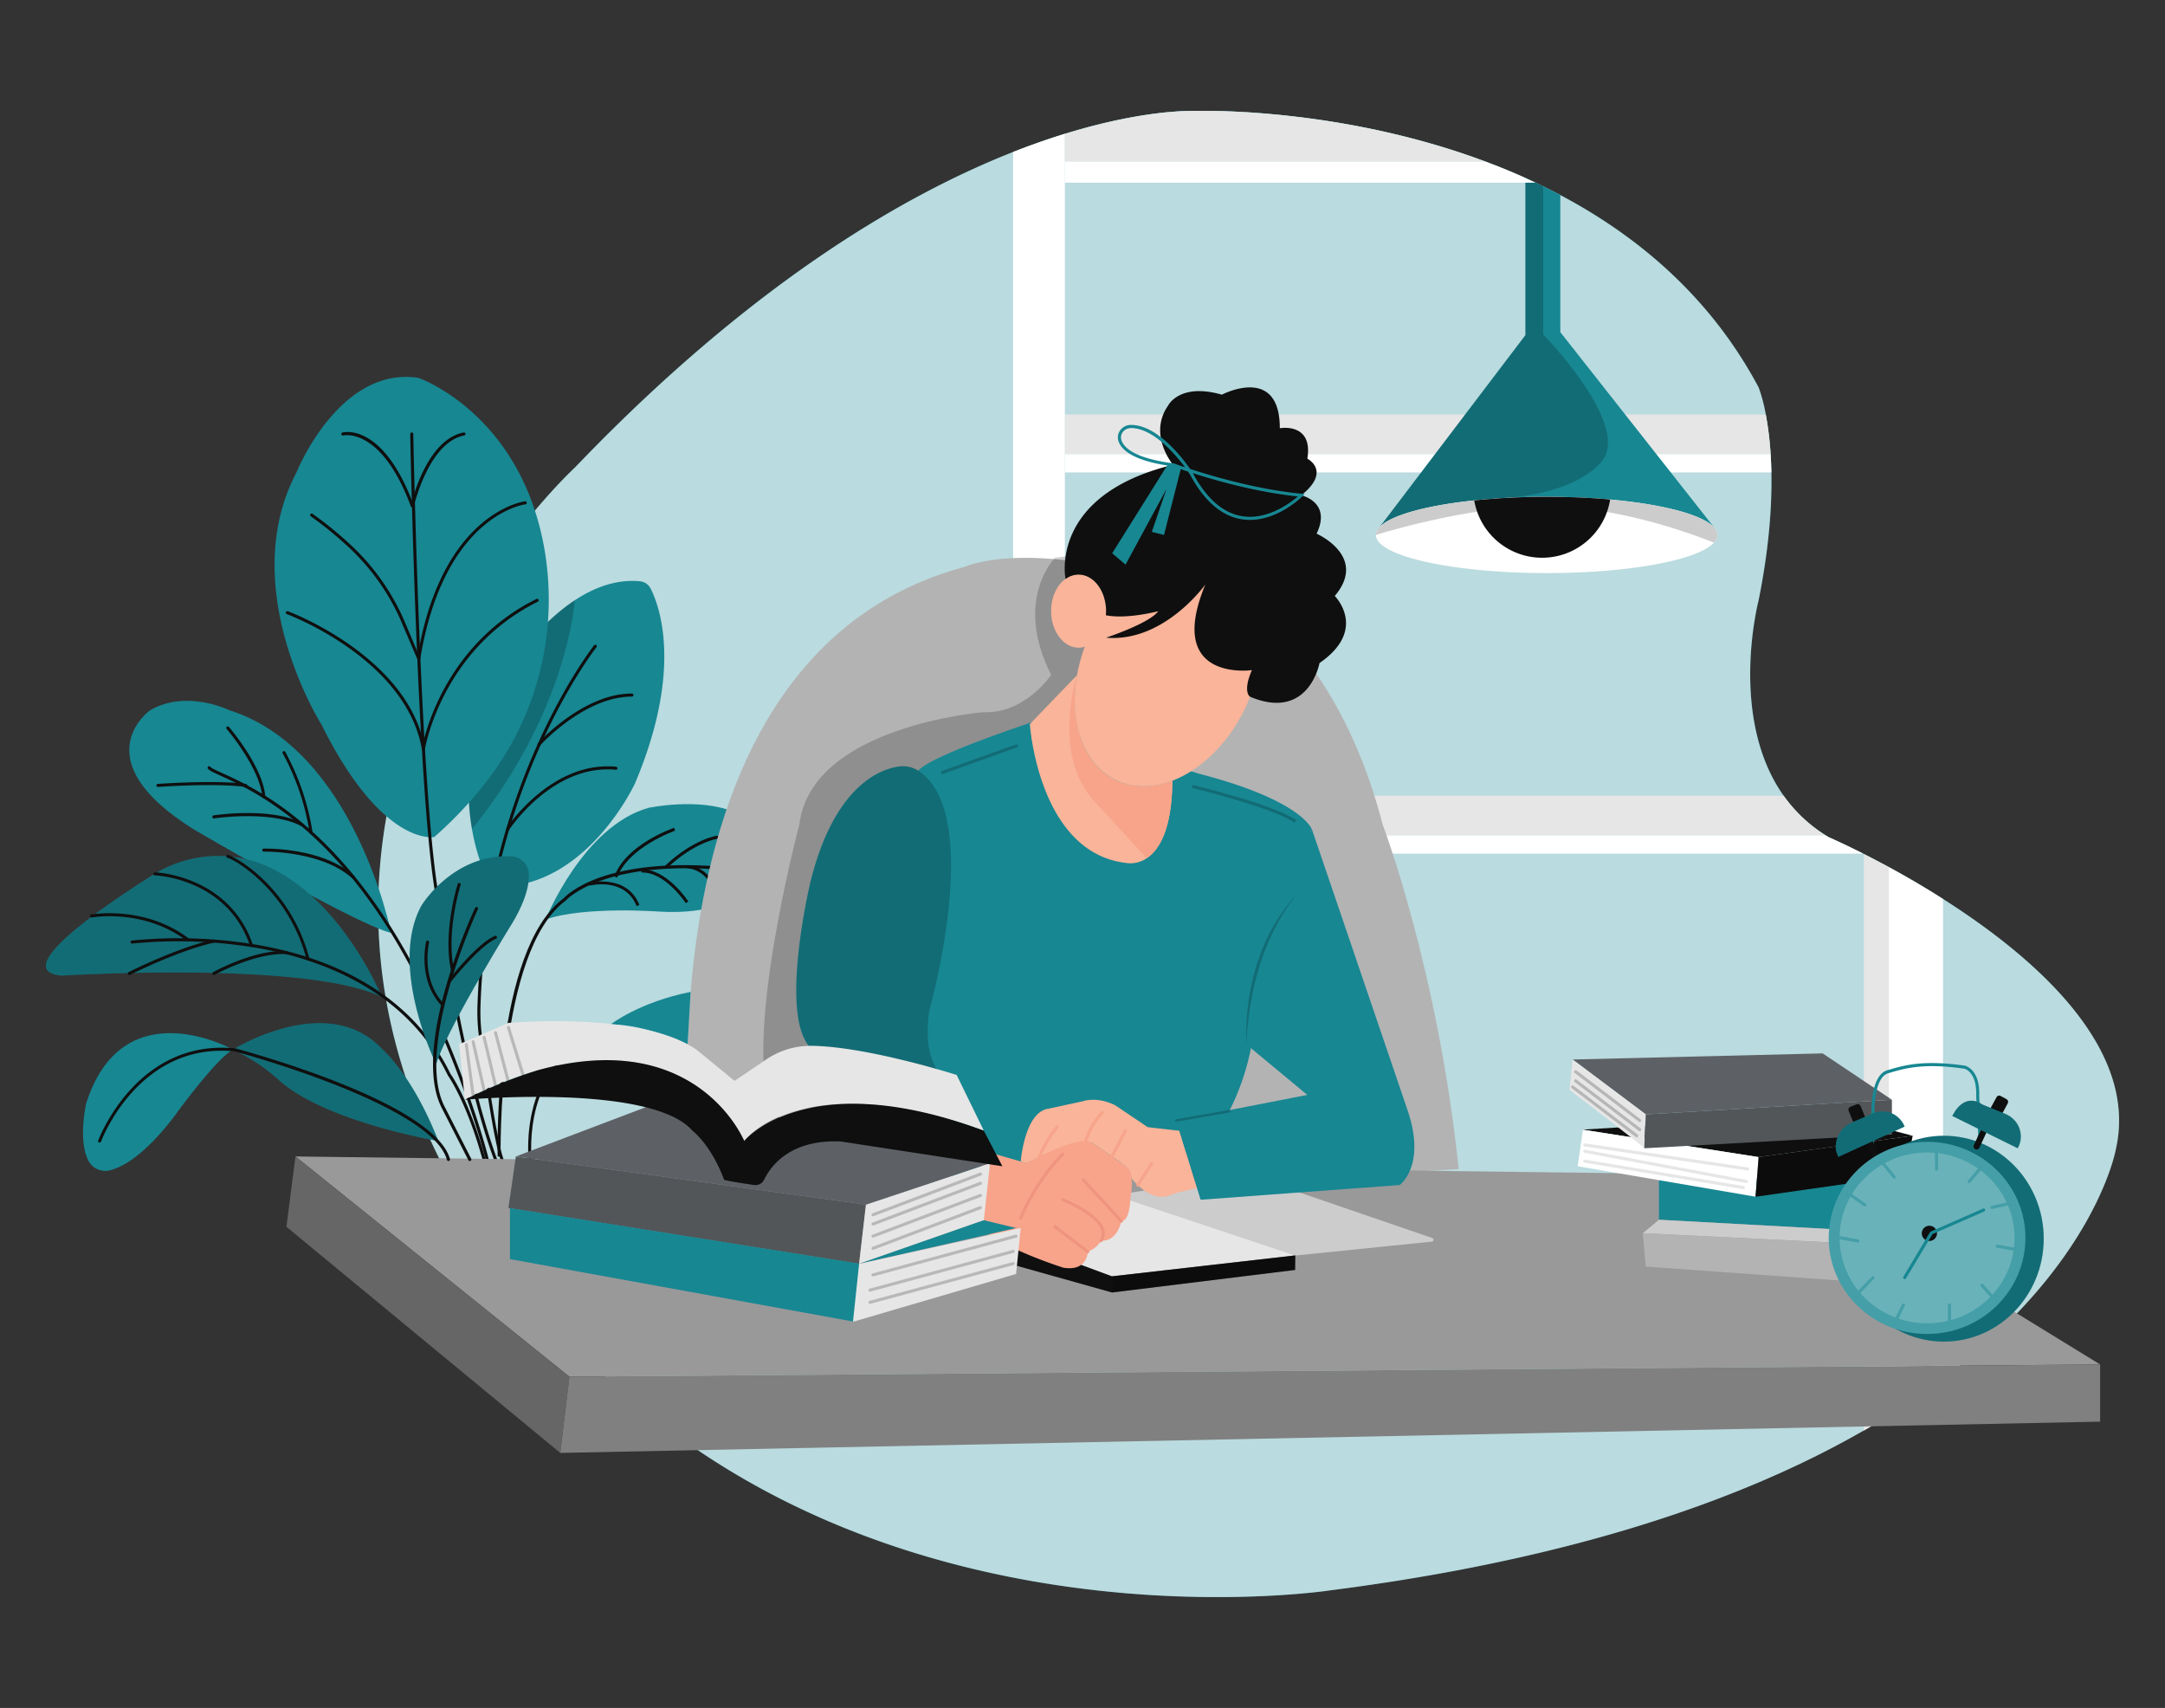  <!DOCTYPE svg PUBLIC "-//W3C//DTD SVG 1.1//EN" "http://www.w3.org/Graphics/SVG/1.1/DTD/svg11.dtd">

<svg xmlns="http://www.w3.org/2000/svg" width="865.76" height="682.89" viewBox="0 0 865.76 682.89">

<rect x="0" y="0" width="865.76" height="682.89" fill="#333333" stroke="none"/>

<defs>

<style xmlns="http://www.w3.org/1999/xhtml">*, ::after, ::before { box-sizing: border-box; }
img, svg { vertical-align: middle; }
</style>

<style xmlns="http://www.w3.org/1999/xhtml">*, body, html { -webkit-font-smoothing: antialiased; }
img, svg { max-width: 100%; }
</style>

</defs>

<path d="M190.51,489.36C83.2,321.59,229.84,187,229.84,187,363.89,46.88,465.58,44.12,477.77,44.32c.88,0,1.76,0,2.65,0,16.11-.18,164.63,1.21,222.83,110.56,0,0,11.59,27.77,0,85.14,0,0-17.68,67.41,28,94.71,0,0,130.29,56.18,114.84,124.65,0,0-24,139.37-314.21,176.48,0,0-202.58,31.24-320.17-118.86Z" fill="#178792" data-primary="true"/>

<path d="M846.14,459.4s-7.88,45.71-69.12,91.74q-9.88,7.46-21.69,14.82-4.83,3-10,6c-46.65,26.8-114.6,51.28-213.39,63.92,0,0-202.57,31.24-320.17-118.85l-21.25-27.67C83.2,321.58,229.84,187,229.84,187c70-73.1,131.09-108.82,175.28-126.23,7.4-2.9,14.31-5.3,20.72-7.28,28.72-8.86,47.16-9.23,51.93-9.16.89,0,1.76,0,2.64,0,9.07-.1,60.1.29,113.37,20.18,5.39,2,10.8,4.2,16.19,6.64,1.37.61,2.73,1.24,4.1,1.89,1,.48,2,1,3,1.45,2.29,1.12,4.58,2.28,6.85,3.49,31,16.39,60.07,40.75,79.32,76.91a60.73,60.73,0,0,1,2.87,10.82,130.75,130.75,0,0,1,1.94,15.86c.14,2.29.25,4.73.3,7.31.27,13.16-.88,30.18-5.11,51.15,0,0-12.25,46.71,10,78.11A58.63,58.63,0,0,0,730.07,334c.4.25.81.51,1.23.75,0,0,5.36,2.32,13.79,6.56l.23.13c3,1.51,6.37,3.26,10,5.25,6.54,3.55,14,7.83,21.69,12.76C812.9,382.24,855.34,418.63,846.14,459.4Z" fill="#fff" opacity="0.7"/>

<path d="M730.07,334H425.84V318.15H713.26A58.63,58.63,0,0,0,730.07,334Z" fill="#e6e6e6"/>

<path d="M745.09,341.31H425.84V334H730.07c.4.25.81.51,1.23.75C731.3,334.75,736.66,337.07,745.09,341.31Z" fill="#fff"/>

<path d="M708.06,181.58H425.84V165.72H706.12A130.75,130.75,0,0,1,708.06,181.58Z" fill="#e6e6e6"/>

<path d="M708.36,188.89H425.84v-7.31H708.06C708.2,183.87,708.31,186.31,708.36,188.89Z" fill="#fff"/>

<path d="M425.84,53.48V545H405.12V60.76C412.52,57.86,419.43,55.46,425.84,53.48Z" fill="#fff"/>

<path d="M24.67,390.09s97.55-6.1,128,8.53c0,0-15.77-39.09-46.29-52.47A48.81,48.81,0,0,0,60.86,350C41.54,362.2,3.26,388.23,24.67,390.09Z" fill="#178792" data-primary="true"/>

<path d="M60,284S32.57,303.51,77.4,331.56c0,0,64.33,37.8,79,41.46,0,0-14.51-73.17-64.56-89C91.8,284,74.66,275.47,60,284Z" fill="#178792" data-primary="true"/>

<path d="M194.82,464.19a.61.61,0,0,1-.59-.46c-9-34.57-27.26-71.7-27.44-72.07-30.21-59.49-65.22-75.42-78.39-81.42-2.85-1.3-4.57-2.08-5.2-2.84a.61.61,0,1,1,.93-.78c.46.55,2.36,1.41,4.77,2.51,13.28,6,48.57,22.11,79,82,.19.38,18.52,37.61,27.53,72.31a.61.61,0,0,1-.44.74Z" fill="#0f0f0f" data-secondary="true"/>

<path d="M24.67,390.09s97.55-6.1,128,8.53c0,0-15.77-39.09-46.29-52.47A48.81,48.81,0,0,0,60.86,350C41.54,362.2,3.26,388.23,24.67,390.09Z" opacity="0.2"/>

<path d="M193.58,464.19a.61.61,0,0,1-.58-.45c-6.56-23.64-13.82-33.63-13.89-33.73-16.29-33.6-49.7-46.12-74.87-50.74a187.61,187.61,0,0,0-51.39-2,.61.61,0,0,1-.15-1.21,188.45,188.45,0,0,1,51.73,2c25.46,4.66,59.26,17.34,75.71,51.31.25.31,7.4,10.14,14,34a.61.61,0,0,1-.42.75Z" fill="#0f0f0f" data-secondary="true"/>

<path d="M75.22,376.4a.63.63,0,0,1-.37-.12c-17.31-13.16-37.9-9.49-38.11-9.45a.62.62,0,0,1-.71-.48.63.63,0,0,1,.49-.72c.21,0,21.32-3.82,39.07,9.68a.61.61,0,0,1,.11.85A.6.6,0,0,1,75.22,376.4Z" fill="#0f0f0f" data-secondary="true"/>

<path d="M100.59,378.64a.61.61,0,0,1-.58-.41C90.82,351.06,62.19,350,61.9,350a.6.6,0,0,1-.59-.62.66.66,0,0,1,.62-.6c.3,0,29.77,1.12,39.24,29.11a.62.62,0,0,1-.39.77A.63.63,0,0,1,100.59,378.64Z" fill="#0f0f0f" data-secondary="true"/>

<path d="M123.18,384a.61.61,0,0,1-.59-.46C115.09,355.17,92.78,343.17,91,343a.61.61,0,0,1,.12-1.21c1.8.17,24.84,12.09,32.61,41.48a.61.61,0,0,1-.43.75Z" fill="#0f0f0f" data-secondary="true"/>

<path d="M51.71,389.84a.62.62,0,0,1-.55-.34.61.61,0,0,1,.27-.82c.19-.09,19.32-9.74,34-13a.61.61,0,0,1,.72.46.6.6,0,0,1-.46.73C71.16,380.1,52.17,389.67,52,389.77A.68.68,0,0,1,51.71,389.84Z" fill="#0f0f0f" data-secondary="true"/>

<path d="M85.53,389.84a.63.63,0,0,1-.54-.32.62.62,0,0,1,.24-.83c.67-.37,16.6-9.08,29.27-8.42a.61.61,0,1,1-.07,1.21c-12.29-.66-28.44,8.19-28.61,8.28A.6.6,0,0,1,85.53,389.84Z" fill="#0f0f0f" data-secondary="true"/>

<path d="M105.48,319.16a.6.6,0,0,1-.61-.56c-.87-11.45-14.1-27-14.23-27.14a.61.61,0,0,1,.06-.86.61.61,0,0,1,.86.07c.56.64,13.63,16,14.52,27.84a.6.6,0,0,1-.56.65Z" fill="#0f0f0f" data-secondary="true"/>

<path d="M124.43,333.56a.6.6,0,0,1-.6-.52,98.28,98.28,0,0,0-10.67-31.66.61.61,0,1,1,1-.61A99.31,99.31,0,0,1,125,332.87a.61.61,0,0,1-.51.69Z" fill="#0f0f0f" data-secondary="true"/>

<path d="M120.82,330.4a.59.59,0,0,1-.29-.07c-12-6.48-34.68-3.15-34.91-3.11a.6.6,0,0,1-.69-.52.59.59,0,0,1,.51-.69c.94-.14,23.26-3.42,35.67,3.24a.61.61,0,0,1,.25.83A.62.62,0,0,1,120.82,330.4Z" fill="#0f0f0f" data-secondary="true"/>

<path d="M141.2,351.28a.57.57,0,0,1-.4-.16c-12.39-11.07-35.08-10.61-35.31-10.6a.61.61,0,0,1,0-1.22c1,0,23.4-.49,36.15,10.92a.61.61,0,0,1,0,.86A.63.63,0,0,1,141.2,351.28Z" fill="#0f0f0f" data-secondary="true"/>

<path d="M98.29,314.64h-.08c-12.75-1.65-34.75,0-35,0a.61.61,0,0,1-.65-.56.6.6,0,0,1,.56-.65c.22,0,22.36-1.66,35.23,0a.61.61,0,0,1-.08,1.21Z" fill="#0f0f0f" data-secondary="true"/>

<path d="M253.91,313.27s-18.1,39.2-52.08,41.22a8.05,8.05,0,0,1-7.87-5,83.32,83.32,0,0,1-5.22-18A84.28,84.28,0,0,1,199,274.25s12.45-22.07,30.8-34.21h0c7.81-5.16,16.68-8.52,26.12-7.63a5.39,5.39,0,0,1,4.31,3C264.11,243.18,272.83,268.47,253.91,313.27Z" fill="#178792" data-primary="true"/>

<path d="M229.84,240s-2.63,44-41.1,91.52A84.28,84.28,0,0,1,199,274.25S211.49,252.18,229.84,240Z" opacity="0.2"/>

<path d="M200.73,464.05a.63.63,0,0,1-.57-.39c-2.49-6.54-6.79-36-8.52-48.39a75.87,75.87,0,0,1-.71-13.17c2.95-88.4,46.22-143.54,46.65-144.08a.61.61,0,0,1,.86-.1.62.62,0,0,1,.1.86c-.44.54-43.46,55.39-46.39,143.36a74.45,74.45,0,0,0,.7,13c1.72,12.33,6,41.7,8.45,48.12a.61.61,0,0,1-.35.79A.78.78,0,0,1,200.73,464.05Z" fill="#0f0f0f" data-secondary="true"/>

<path d="M215.55,298.22a.57.57,0,0,1-.4-.16.6.6,0,0,1-.05-.86c.18-.2,18-19.9,37.59-19.9a.61.61,0,0,1,.61.61.61.61,0,0,1-.61.61c-19,0-36.51,19.3-36.68,19.5A.63.63,0,0,1,215.55,298.22Z" fill="#0f0f0f" data-secondary="true"/>

<path d="M203,332.17a.58.58,0,0,1-.33-.1.61.61,0,0,1-.18-.84c.18-.27,17.84-27.12,43.86-24.67a.61.61,0,0,1,.55.66.6.6,0,0,1-.67.55c-25.28-2.38-42.54,23.85-42.72,24.12A.6.6,0,0,1,203,332.17Z" fill="#0f0f0f" data-secondary="true"/>

<path d="M218.18,367.63s15-37.38,41.25-44.65c0,0,19.76-4.18,33.95,1.59,0,0,14.41,6,11.86,16.24,0,0-.11,26.11-41.57,23.67C263.67,364.48,233.66,362.24,218.18,367.63Z" fill="#178792" data-primary="true"/>

<path d="M285,354.74c0-.07-3.3-7.21-10.25-7.56l.06-1.22c7.71.39,11.17,8,11.31,8.29Z" fill="#0f0f0f" data-secondary="true"/>

<path d="M199,462.41c-.07-3.36-1.51-82.52,26.41-103.26,1.11-1.24,16.3-17.11,66.32-12.35l-.11,1.22c-50.32-4.79-65.19,11.81-65.33,12l-.1.09c-27.47,20.31-26,101.47-26,102.29Z" fill="#0f0f0f" data-secondary="true"/>

<path d="M246.82,350.88l-1.15-.42c4.57-12.72,23.11-19.21,23.9-19.48l.39,1.16C269.78,332.2,251.19,338.71,246.82,350.88Z" fill="#0f0f0f" data-secondary="true"/>

<path d="M266.85,347l-.84-.89c11.31-10.64,20.6-12,21-12l.16,1.21C287.07,335.28,277.85,336.63,266.85,347Z" fill="#0f0f0f" data-secondary="true"/>

<path d="M254.57,362.27c-4.62-11.55-18.22-8.32-18.8-8.17l-.3-1.18c.15,0,15.21-3.65,20.23,8.9Z" fill="#0f0f0f" data-secondary="true"/>

<path d="M274.24,361.09c-.08-.12-8.32-12.58-17.75-12.24l-.05-1.22c10-.4,18.47,12.26,18.82,12.8Z" fill="#0f0f0f" data-secondary="true"/>

<path d="M211.38,463.65c0-.41-4.32-41.18,29.47-49.15l.28,1.19c-32.73,7.72-28.59,47.42-28.54,47.82Z" fill="#0f0f0f" data-secondary="true"/>

<path d="M173.67,334.66s-20.71,4.21-45.23-45.17c0,0-34.27-54.26-9.88-100.6,0,0,17.07-42.68,48.78-37.8,0,0,40.39,13.95,50.2,67.49A118.71,118.71,0,0,1,194,313.19,161,161,0,0,1,173.67,334.66Z" fill="#178792" data-primary="true"/>

<path d="M198.16,464.19a.6.6,0,0,1-.57-.4c-14.16-38.31-23.45-105.86-23.54-106.54-7.24-42.28-10-182.3-10-183.71a.61.61,0,0,1,.6-.62.58.58,0,0,1,.62.59c0,1.41,2.78,141.35,10,183.55.1.7,9.37,68.12,23.48,106.31a.61.61,0,0,1-.36.78A.52.52,0,0,1,198.16,464.19Z" fill="#0f0f0f" data-secondary="true"/>

<path d="M164.9,202.91a.6.6,0,0,1-.57-.39c-11.83-31.93-26.93-28.44-27.08-28.4a.61.61,0,0,1-.74-.44.59.59,0,0,1,.43-.74c.65-.18,15.71-3.77,27.84,27.34,1.67-6.11,7.78-24.82,20.58-27.35a.61.61,0,1,1,.23,1.19c-14.22,2.82-20,28.06-20.1,28.32a.61.61,0,0,1-.55.47Z" fill="#0f0f0f" data-secondary="true"/>

<path d="M167.48,264a.61.61,0,0,1-.56-.37l-6-14.05a88.94,88.94,0,0,0-20.7-30.05,147.94,147.94,0,0,0-15.93-13.09.61.61,0,0,1-.16-.85.6.6,0,0,1,.84-.16,146.49,146.49,0,0,1,16.08,13.21,90.24,90.24,0,0,1,21,30.46l5.15,12.14c10-56.51,42.39-60.75,42.72-60.79a.61.61,0,1,1,.13,1.21c-.32,0-32.58,4.35-42,61.83a.62.62,0,0,1-.53.51Z" fill="#0f0f0f" data-secondary="true"/>

<path d="M169.31,300.05a.61.61,0,0,1-.6-.51c-6.43-36.23-53.54-53.81-54-54a.62.62,0,0,1-.37-.79.61.61,0,0,1,.78-.36c.47.17,45.8,17.09,54.21,52.09,2.33-9.53,12.28-40.66,45.19-57a.61.61,0,0,1,.81.28.61.61,0,0,1-.27.82c-38.41,19.08-45.08,58.54-45.14,58.94a.63.63,0,0,1-.6.52Z" fill="#0f0f0f" data-secondary="true"/>

<path d="M93.17,419.66s37.59-23.55,59.53-.34c0,0,12.24,10.33,22.58,36.89,0,0-44.4-7.42-63.36-24A74.33,74.33,0,0,0,93.17,419.66Z" fill="#178792" data-primary="true"/>

<path d="M93.17,419.66s37.59-23.55,59.53-.34c0,0,12.24,10.33,22.58,36.89,0,0-44.4-7.42-63.36-24A74.33,74.33,0,0,0,93.17,419.66Z" opacity="0.2"/>

<path d="M93.17,419.66S49.06,395,34.43,441.3c0,0-3.39,15.23,1.12,23.13A7.53,7.53,0,0,0,44,467.9c5-1.24,13.76-5.88,25.83-21.72C69.79,446.18,86.07,423.63,93.17,419.66Z" fill="#178792" data-primary="true"/>

<path d="M39.84,456.82a.78.78,0,0,1-.21,0,.62.62,0,0,1-.37-.78c.15-.4,15.14-40.29,54-36.94a.61.61,0,1,1-.1,1.21C55.23,417,40.55,456,40.41,456.42A.61.61,0,0,1,39.84,456.82Z" fill="#0f0f0f" data-secondary="true"/>

<path d="M278.05,486.11S245.38,264.49,385.61,226.69c0,0,34.95-16.53,118.27,20.73,11.18,5,20.74,18.7,27.14,29.14,7.05,11.51,15.67,29.05,21.91,53.17,0,0,22,57.72,30.39,137.69Z" fill="#b3b3b3"/>

<path d="M308.78,443.74c-12.15-27.44,10.85-114,10.85-114,4.75-39.63,73.8-45,73.8-45,16.36.75,26.93-14.88,26.93-14.88-15.24-30,1.49-46.83,1.49-46.83L484,214.41l24.2,26.23L376.46,440.1Z" opacity="0.2"/>

<path d="M777,359.45V551.14q-9.88,7.46-21.69,14.82V346.69C761.87,350.24,769.29,354.52,777,359.45Z" fill="#fff"/>

<path d="M755.33,346.69V566q-4.83,3-10,6V341.44C748.31,343,751.69,344.7,755.33,346.69Z" fill="#e6e6e6"/>

<path d="M746.71,525.44,741.22,535a1.74,1.74,0,0,0,.56,2.34l.86.57a1.77,1.77,0,0,0,2.27-.29l7.7-8.5-6.11-6Z" fill="#0f0f0f" data-secondary="true"/>

<path d="M799.31,526.66l5.49,9.54a1.74,1.74,0,0,1-.56,2.34l-.86.57a1.76,1.76,0,0,1-2.26-.29l-7.7-8.5,6.1-6Z" fill="#0f0f0f" data-secondary="true"/>

<polygon points="508.18 522.35 502.48 506.41 517.97 501.95 554.41 498.24 627.53 509.37 652.04 535.8 508.18 522.35" fill="#fff"/>

<polygon points="660.12 509.37 627.53 509.37 554.41 498.24 527.66 479.71 592.3 476.78 660.12 509.37" fill="#e6e6e6"/>

<polygon points="227.7 550.44 839.82 545.56 716.66 469.96 118.16 462.39 227.7 550.44" fill="#999"/>

<path d="M518,502l54.58-5.56a.74.74,0,0,0,.17-1.44l-74.34-25.5-53,8.43Z" fill="#ccc"/>

<polygon points="227.7 550.44 224.04 580.92 114.53 490.5 118.16 462.39 227.7 550.44" fill="#666"/>

<path d="M412.43,288.88s-40.71,13.28-45.35,19.44l-13.21,78.45A50.28,50.28,0,0,0,357,414.44l25.52,61.21,99.38-16.06a97.29,97.29,0,0,0,18.29-40.24s0-54.87,24.38-87.79c0,0-3.76-11.53-45.17-22.23Z" fill="#178792" data-primary="true"/>

<path d="M367.53,308.41a11.24,11.24,0,0,0-7.35-2c-8.07.72-26.75,7.9-36.15,46.45,0,0-13.42,56.09,1.22,67.06l56.09,13.42s-13.42-3.66-9.76-29.27C371.58,404.11,393.63,326.33,367.53,308.41Z" fill="#178792" data-primary="true"/>

<path d="M367,308a10.56,10.56,0,0,0-6.43-1.62c-7.86.57-27,7.34-36.51,46.48,0,0-13.42,56.09,1.22,67.06l56.09,13.42s-13.42-3.66-9.76-29.27C371.58,404.11,394,325.23,367,308Z" opacity="0.2"/>

<path d="M478.65,475l-7-22.89-12.67-1.43-13-8.75c-7.31-3.66-12.83-1.65-12.83-1.65l-13.86,3c-9.62,1.3-11.11,21.16-11.11,21.16l2.44.7s22.15-11.59,26.93-7.62L448.4,465s3.34,1.19,4.11,6.12c0,0,7.35,10,15.44,6.74a23.68,23.68,0,0,1,3.49-1.13Z" fill="#f9b499"/>

<path d="M455,474.43a.64.64,0,0,1-.33-.1.59.59,0,0,1-.18-.84l5.64-8.74a.61.61,0,0,1,1,.66l-5.65,8.74A.61.61,0,0,1,455,474.43Z" fill="#f7a48b"/>

<g opacity="0.2">

<rect x="375.5" y="302.9" width="32.4" height="1.22" transform="translate(-79.56 150.32) rotate(-19.76)"/>

</g>

<g opacity="0.2">

<path d="M517.62,328.94c-8.28-6-40.74-13.85-41.06-13.93l.28-1.18c1.34.32,33,8,41.49,14.12Z"/>

</g>

<polygon points="431.75 506.12 444.66 510.31 517.97 501.95 452.01 479.99 437.48 465.08 421.85 475.8 411.82 494.35 431.75 506.12" fill="#e6e6e6"/>

<polygon points="444.66 510.31 406.33 496.05 406.33 506.03 444.66 516.78 444.66 510.31" fill="#0f0f0f" data-secondary="true"/>

<polygon points="224.04 580.92 839.82 568.42 839.82 545.56 227.7 550.44 224.04 580.92" fill="gray"/>

<line x1="733.44" y1="496.82" x2="742.13" y2="497.25" fill="none" stroke="red" stroke-miterlimit="10" stroke-width="0.25"/>

<path d="M244.16,409.6s11.6-9,32-13l-1.2,21S258.79,409.6,244.16,409.6Z" fill="#178792" data-primary="true"/>

<path d="M468.82,312.16c-.16,19.7-5.38,27.74-10.27,31h0a11.62,11.62,0,0,1-8.45,1.85c-34.9-4.27-38.27-55.48-38.27-55.48l18.87-19.6v0c-3.37,18.78,2.46,36,15.79,42.19C453.35,315.28,461.17,315.1,468.82,312.16Z" fill="#f9b499"/>

<path d="M468.82,312.16c-.16,19.7-5.38,27.74-10.27,31h0l-21.61-23.57c-16.07-18.39-6.57-48.62-6.24-49.66v0c-3.37,18.78,2.46,36,15.79,42.19C453.35,315.28,461.17,315.1,468.82,312.16Z" fill="#f7a48b"/>

<path d="M498.25,282.48c-6.84,14.64-17.94,25.26-29.43,29.68-7.65,2.94-15.47,3.12-22.33-.1-13.33-6.23-19.16-23.41-15.79-42.19a66.85,66.85,0,0,1,5.28-16.5c11.39-24.37,34.57-37.62,51.76-29.58S509.64,258.1,498.25,282.48Z" fill="#f9b499"/>

<path d="M442.31,244.37c0,.54,0,1.06-.08,1.59-.58,7.34-5.24,13-10.9,13-6.06,0-11-6.55-11-14.64,0-5.57,2.33-10.41,5.76-12.87a8.79,8.79,0,0,1,5.21-1.76C437.39,229.74,442.31,236.29,442.31,244.37Z" fill="#f9b499"/>

<path d="M533.76,238.28s13.41,13.41-6.1,26.82c0,0-4.25,23.32-27.74,13.49,0,0-3.17-1.73.71-10.66,0,0-34.94,5-18.61-34.26-.49.68-16.89,23.29-39.71,21.29,0,0,17.34-5.71,20.86-10.59,0,0-12.33,3.3-20.86,1.65l-.08-.06c0-.53.08-1.05.08-1.59,0-8.08-4.92-14.63-11-14.63a8.79,8.79,0,0,0-5.21,1.76s-7-33.46,43-45.66c0,0-10.13-12-2-23.65,0,0,4.45-9.27,21.52-4.39,0,0,23.17-12.2,23.17,13.41,0,0,13.41-2.44,11,12.19,0,0,9.76,4.88-2.43,14.64,0,0,12.26,2.63,6.13,15.34C526.48,213.38,547.17,222.42,533.76,238.28Z" fill="#0f0f0f" data-secondary="true"/>

<path d="M499.84,207.87a20.46,20.46,0,0,1-3.09-.23c-8.12-1.2-15.14-7.21-20.84-17.85,0,0-.3-.48-.83-1.23-1.28-.42-2.4-.8-3.31-1.12a34.19,34.19,0,0,0-5.72-1.43c-13.8-2.27-17.9-6.56-18.86-9.86A4.7,4.7,0,0,1,448,172a5.22,5.22,0,0,1,4.09-2.1h.22c10.38,0,20.34,12.92,23.6,17.6,9.24,3,27,8.23,44.54,9.9l1.29.12-.91.92C520.36,198.88,511.23,207.87,499.84,207.87ZM477,189.17h0c5.54,10.32,12.24,16.11,20,17.26,10,1.48,19.07-5.4,22-7.93C502.6,196.79,486.32,192.18,477,189.17Zm-24.7-18h-.2a4,4,0,0,0-3.13,1.61,3.49,3.49,0,0,0-.57,3.05c.92,3.18,5.29,7.4,20.85,9.43l.14,0c.06,0,1.7.65,4.52,1.6C470,181.62,461.09,171.15,452.26,171.15Z" fill="#178792" data-primary="true"/>

<polygon points="472.32 186.99 465.47 213.89 460.6 212.67 466.46 195.51 450.09 225.75 444.75 221.21 467.3 185.23 472.32 186.99" fill="#178792" data-primary="true"/>

<path d="M470.35,448l9.76,31.7,79.61-5.89s10.62-7.52,3.3-29.47L524.61,331.56s-26.21,28.65-26.21,86l24.38,20.22Z" fill="#178792" data-primary="true"/>

<path d="M498.4,417.52c-.74-21,5.09-43.44,19.57-59.21-1.11,1.56-2.38,3.27-3.51,4.82-10.56,16-15.21,35.36-16.06,54.39Z" opacity="0.2"/>

<path d="M415.75,463a.83.83,0,0,1-.22,0,.63.63,0,0,1-.36-.79,49.07,49.07,0,0,1,7.15-12.11.61.61,0,0,1,.86-.1.62.62,0,0,1,.09.86,48.08,48.08,0,0,0-6.95,11.78A.62.62,0,0,1,415.75,463Z" fill="#f7a48b"/>

<path d="M434.18,457a.3.3,0,0,1-.13,0,.6.6,0,0,1-.46-.73,27.92,27.92,0,0,1,6.75-11.8.61.61,0,1,1,.88.84,27.21,27.21,0,0,0-6.44,11.24A.62.62,0,0,1,434.18,457Z" fill="#f7a48b"/>

<path d="M444.66,463a.62.62,0,0,1-.29-.07.61.61,0,0,1-.25-.82l5.43-10.31a.61.61,0,0,1,1.07.57l-5.42,10.31A.6.6,0,0,1,444.66,463Z" fill="#f7a48b"/>

<path d="M397.89,461.42l12.71,3.66s14.67-8.25,22.55-8.85a6.81,6.81,0,0,1,4.38,1.23l11.83,8.19a7.3,7.3,0,0,1,3.15,5.46,24.26,24.26,0,0,1-.45,7.41s0,9.73-3.66,9.73c0,0-1.53,8.28-8.08,7.8a10.07,10.07,0,0,1-5.33,4.39s0,8-9.74,6.43c0,0-28.06-8.87-34.16-17.4l1.22-25.61Z" fill="#f7a48b"/>

<path d="M448.4,488.86a.6.6,0,0,1-.44-.2l-15.25-16.51a.61.61,0,0,1,.9-.83l15.24,16.51a.63.63,0,0,1,0,.87A.67.67,0,0,1,448.4,488.86Z" fill="#ef947f"/>

<path d="M408.16,487.64a.85.85,0,0,1-.22,0,.61.61,0,0,1-.34-.79c0-.15,5.93-14.88,17-25.82a.6.6,0,0,1,.86,0,.63.63,0,0,1,0,.87c-10.92,10.75-16.7,25.25-16.76,25.39A.61.61,0,0,1,408.16,487.64Z" fill="#ef947f"/>

<path d="M440.32,496.66a.61.61,0,0,1-.51-1,4.21,4.21,0,0,0,.57-3.77c-1.9-6.11-15.41-11.61-15.54-11.66a.62.62,0,0,1-.34-.8.6.6,0,0,1,.79-.33c.58.23,14.18,5.77,16.25,12.43a5.45,5.45,0,0,1-.71,4.8A.61.61,0,0,1,440.32,496.66Z" fill="#ef947f"/>

<path d="M435,501.05a.63.63,0,0,1-.37-.12L421.48,491a.61.61,0,1,1,.74-1L435.36,500a.61.61,0,0,1,.12.85A.62.62,0,0,1,435,501.05Z" fill="#ef947f"/>

<line x1="491.56" y1="444.29" x2="470.35" y2="448.01" fill="none" stroke="#000" stroke-linecap="round" stroke-linejoin="round" opacity="0.2"/>

<polygon points="343.54 505.32 346.29 481.64 206.28 462.39 203.31 483.02 343.54 505.32" fill="#525659"/>

<polygon points="393.43 487.88 343.54 505.32 346.29 481.64 395.9 465.08 393.43 487.88" fill="#e6e6e6"/>

<g opacity="0.2">

<path d="M349.11,486.31a.63.63,0,0,1-.57-.39.61.61,0,0,1,.36-.79l42.93-16.25a.62.62,0,0,1,.79.35.61.61,0,0,1-.36.79l-42.93,16.25A.54.54,0,0,1,349.11,486.31Z"/>

</g>

<g opacity="0.2">

<path d="M349.11,490a.63.63,0,0,1-.57-.39.61.61,0,0,1,.36-.79l42.93-16.25a.62.62,0,0,1,.79.35.61.61,0,0,1-.36.79l-42.93,16.25A.54.54,0,0,1,349.11,490Z"/>

</g>

<g opacity="0.2">

<path d="M349.11,494.85a.62.62,0,0,1-.57-.4.6.6,0,0,1,.36-.78l42.93-16.26a.61.61,0,0,1,.79.36.6.6,0,0,1-.36.78l-42.93,16.26A.78.78,0,0,1,349.11,494.85Z"/>

</g>

<g opacity="0.2">

<path d="M349.11,499.72a.63.63,0,0,1-.57-.39.61.61,0,0,1,.36-.79l42.93-16.25a.61.61,0,0,1,.79.36.6.6,0,0,1-.36.78l-42.93,16.25A.54.54,0,0,1,349.11,499.72Z"/>

</g>

<polygon points="206.28 462.39 346.29 481.64 395.9 465.08 326.51 449.06 266.72 439.47 206.28 462.39" fill="#5d6166"/>

<path d="M293.74,432.16l12.71-8.57a31.53,31.53,0,0,1,17.84-5.44c22.41.19,58.27,11.65,58.27,11.65l10.87,22.29c-73.26-26.41-95.81,4.12-95.81,4.12-34.94-61.31-111.71-16.5-111.71-16.5l-2.33-22.19L203.31,409s53.65-4.88,75.6,11Z" fill="#e6e6e6"/>

<g opacity="0.2">

<path d="M209.26,430.78a.61.61,0,0,1-.59-.43L202.73,411a.61.61,0,0,1,.4-.77.62.62,0,0,1,.76.41l6,19.35a.61.61,0,0,1-.41.76Z"/>

</g>

<g opacity="0.2">

<path d="M189.19,438.55a.6.6,0,0,1-.6-.52l-2.71-20.31a.62.62,0,0,1,.52-.69.61.61,0,0,1,.68.53l2.72,20.3a.62.62,0,0,1-.52.69Z"/>

</g>

<g opacity="0.2">

<path d="M193.58,436.55a.61.61,0,0,1-.59-.47l-4.39-19.41a.61.61,0,0,1,1.19-.27l4.39,19.41a.61.61,0,0,1-.46.73Z"/>

</g>

<g opacity="0.2">

<path d="M198.16,434.66a.62.62,0,0,1-.6-.47L193,414.9a.6.6,0,0,1,.45-.73.61.61,0,0,1,.74.45l4.57,19.29a.6.6,0,0,1-.45.73A.36.36,0,0,1,198.16,434.66Z"/>

</g>

<g opacity="0.2">

<path d="M203.31,433.21a.61.61,0,0,1-.59-.45l-5.15-19.7a.6.6,0,0,1,.43-.74.61.61,0,0,1,.75.43l5.15,19.7a.6.6,0,0,1-.44.74A.39.39,0,0,1,203.31,433.21Z"/>

</g>

<path d="M185.91,439.71s74.28-6.71,91,12.38c0,0,7.42,5.57,12.66,19.64,0,0,1.43.56,12,2.07a3.86,3.86,0,0,0,4-2.13c2.49-5.16,10.25-16.28,30.79-15.25l64.48,9.88-7.42-14.21c-70.82-26.41-95.81,4.12-95.81,4.12S279,410.27,215,427.92A188.53,188.53,0,0,0,185.91,439.71Z" fill="#0f0f0f" data-secondary="true"/>

<polygon points="344.15 505.32 341.71 528.49 203.92 503.43 203.92 483.02 344.15 505.32" fill="#178792" data-primary="true"/>

<polygon points="406.33 490.99 343.54 505.32 393.43 487.88 406.33 490.99" fill="#178792" data-primary="true"/>

<polygon points="341.1 528.49 343.54 505.32 408.16 490.99 406.33 509.37 341.1 528.49" fill="#e6e6e6"/>

<g opacity="0.2">

<path d="M349.11,510.35a.61.61,0,0,1-.16-1.2l57.23-15.5a.61.61,0,0,1,.32,1.17l-57.23,15.51Z"/>

</g>

<g opacity="0.2">

<path d="M347.9,516.44a.61.61,0,0,1-.16-1.19L405,499.75a.59.59,0,0,1,.74.42.61.61,0,0,1-.42.75l-57.23,15.5A.39.39,0,0,1,347.9,516.44Z"/>

</g>

<g opacity="0.2">

<path d="M347.9,521.32a.61.61,0,0,1-.16-1.2L405,504.62a.6.6,0,0,1,.74.43.61.61,0,0,1-.42.75l-57.23,15.5A.39.39,0,0,1,347.9,521.32Z"/>

</g>

<polygon points="444.66 510.31 444.66 516.78 517.91 507.76 517.97 501.95 444.66 510.31" fill="#0f0f0f" data-secondary="true"/>

<polygon points="444.66 510.31 444.66 516.78 517.91 507.76 517.97 501.95 444.66 510.31" opacity="0.2"/>

<polygon points="663.39 471.87 663.39 487.69 762.3 493.07 761.78 469.96 663.39 471.87" fill="#178792" data-primary="true"/>

<polygon points="656.92 493.07 762.3 498.24 762.3 493.07 663.39 487.69 656.92 493.07" fill="#ccc"/>

<polygon points="656.92 493.07 658.13 506.42 761.78 513.86 762.3 498.24 656.92 493.07" fill="#b3b3b3"/>

<path d="M633,451.7l70.25,10.94,61.6-8.53-32.76-8.54L633,451.65S633,451.7,633,451.7Z" fill="#0f0f0f" data-secondary="true"/>

<polygon points="702.03 478.49 630.89 466.3 633 451.7 703.25 462.64 702.03 478.49" fill="#fff"/>

<path d="M698.92,468h-.1l-65.16-9.61a.63.63,0,0,1-.52-.7.61.61,0,0,1,.7-.51L699,466.77a.61.61,0,0,1-.08,1.21Z" fill="#e6e6e6"/>

<path d="M698.38,473h-.12l-64.62-12.09a.61.61,0,0,1-.49-.72.61.61,0,0,1,.71-.48l64.63,12.09a.6.6,0,0,1,.48.71A.61.61,0,0,1,698.38,473Z" fill="#e6e6e6"/>

<polygon points="628.87 423.62 658.13 445.57 756.55 439.71 728.86 421.18 628.87 423.62" fill="#5d6166"/>

<path d="M627.65,435.81s29.83,22.7,29.86,23.3.63-13.54.63-13.54l-29.27-21.95Z" fill="#e6e6e6"/>

<g opacity="0.21">

<path d="M655.7,448.62a.58.58,0,0,1-.37-.13L629.72,429a.61.61,0,0,1-.12-.85.62.62,0,0,1,.86-.12l25.61,19.51a.62.62,0,0,1,.11.86A.6.6,0,0,1,655.7,448.62Z"/>

</g>

<g opacity="0.21">

<path d="M655.7,452.28a.58.58,0,0,1-.37-.13l-25.61-19.51a.61.61,0,0,1-.12-.85.62.62,0,0,1,.86-.12l25.61,19.51a.62.62,0,0,1,.11.86A.63.63,0,0,1,655.7,452.28Z"/>

</g>

<g opacity="0.21">

<path d="M654.48,454.72a.64.64,0,0,1-.37-.13L628.5,435.08a.6.6,0,0,1-.11-.85.61.61,0,0,1,.85-.12l25.61,19.51a.62.62,0,0,1,.11.86A.63.63,0,0,1,654.48,454.72Z"/>

</g>

<polygon points="657.51 459.11 658.13 445.57 756.55 439.71 756.55 453.62 657.51 459.11" fill="#525659"/>

<polygon points="703.25 462.64 702.03 478.49 761.78 469.96 764.85 454.11 703.25 462.64" fill="#0f0f0f" data-secondary="true"/>

<polygon points="703.25 462.64 702.03 478.49 761.78 469.96 764.85 454.11 703.25 462.64" opacity="0.2"/>

<path d="M697.16,475.44h-.1l-63.41-10.57a.61.61,0,1,1,.2-1.2l63.41,10.56a.62.62,0,0,1,.5.7A.61.61,0,0,1,697.16,475.44Z" fill="#e6e6e6"/>

<ellipse cx="777.33" cy="495.26" rx="39.93" ry="41.15" fill="#178792" data-primary="true"/>

<ellipse cx="777.33" cy="495.26" rx="39.93" ry="41.15" opacity="0.2"/>

<path d="M749.76,463a.59.59,0,0,1-.56-.39c-.09-.22-2.05-5.52-.83-18.32,0-.52-.25-14.44,6.37-16.38l.7-.2c6.08-1.79,13.64-4,30.21-1.64.29.06,6.26,1.45,5.82,12.21l.8,15.18a9.61,9.61,0,0,1-1.36,4.07.6.6,0,0,1-.85.1.61.61,0,0,1-.1-.86,8.24,8.24,0,0,0,1.09-3.35l-.8-15.13c.4-9.72-4.61-11-4.82-11-16.26-2.32-23.68-.13-29.64,1.62l-.7.2c-5.74,1.68-5.51,15.12-5.5,15.26-1.2,12.58.72,17.79.74,17.84a.6.6,0,0,1-.35.78A.54.54,0,0,1,749.76,463Z" fill="#178792" data-primary="true"/>

<path d="M741.54,449.74l-2.28-5.59a1.24,1.24,0,0,1,.67-1.6l2.48-1a1.23,1.23,0,0,1,1.59.66l2.19,5.26Z" fill="#0f0f0f" data-secondary="true"/>

<path d="M751.42,465.69a1.23,1.23,0,0,1-1.11-.7l-3.61-7.7a1.22,1.22,0,1,1,2.21-1l3.61,7.69a1.22,1.22,0,0,1-.58,1.62A1.23,1.23,0,0,1,751.42,465.69Z" fill="#0f0f0f" data-secondary="true"/>

<path d="M735.09,462.58l26.55-12.12a9.6,9.6,0,0,0-7.54-6,10.35,10.35,0,0,0-6.41,1.28l-7,3a10.6,10.6,0,0,0-6.55,10.66c0,.27.07.55.11.82Z" fill="#178792" data-primary="true"/>

<path d="M735.09,462.58l26.55-12.12a9.6,9.6,0,0,0-7.54-6,10.35,10.35,0,0,0-6.41,1.28l-7,3a10.6,10.6,0,0,0-6.55,10.66c0,.27.07.55.11.82Z" opacity="0.2"/>

<ellipse cx="770.62" cy="494.95" rx="39.32" ry="38.41" fill="#178792" data-primary="true"/>

<ellipse cx="770.62" cy="494.95" rx="39.32" ry="38.41" fill="#fff" opacity="0.2"/>

<ellipse cx="770.62" cy="494.95" rx="34.96" ry="34.14" fill="#fff" opacity="0.2"/>

<circle cx="771.54" cy="493.13" r="3.05" fill="#0f0f0f" data-secondary="true"/>

<path d="M761.64,511.42a.62.62,0,0,1-.52-.93l10.69-17.84a.65.65,0,0,1,.28-.24L793,483.24a.62.62,0,0,1,.81.32.61.61,0,0,1-.32.8l-20.7,9.09-10.59,17.67A.63.63,0,0,1,761.64,511.42Z" fill="#178792" data-primary="true"/>

<path d="M787.42,473a.62.62,0,0,1-.39-.15A.61.61,0,0,1,787,472l5.15-6.09a.62.62,0,0,1,.86-.08.61.61,0,0,1,.07.86l-5.15,6.1A.62.62,0,0,1,787.42,473Z" fill="#178792" data-primary="true"/>

<path d="M774.41,468a.61.61,0,0,1-.61-.61v-8.26a.62.62,0,0,1,.61-.61.61.61,0,0,1,.61.61v8.26A.61.61,0,0,1,774.41,468Z" fill="#178792" data-primary="true"/>

<path d="M743,517.63a.61.61,0,0,1-.44-1l6-6.22a.6.6,0,0,1,.86,0,.61.61,0,0,1,0,.86l-6,6.22A.62.62,0,0,1,743,517.63Z" fill="#178792" data-primary="true"/>

<path d="M797.91,520.44a.62.62,0,0,1-.45-.2l-5.33-5.92a.6.6,0,0,1,0-.86.6.6,0,0,1,.86,0l5.33,5.91a.62.62,0,0,1,0,.87A.63.63,0,0,1,797.91,520.44Z" fill="#178792" data-primary="true"/>

<path d="M796.53,483.37a.61.61,0,0,1-.13-1.2l9.05-2a.61.61,0,0,1,.72.47.59.59,0,0,1-.46.72l-9,2Z" fill="#178792" data-primary="true"/>

<path d="M807.51,500.44h-.11l-8.79-1.59a.61.61,0,0,1,.22-1.2l8.79,1.59a.61.61,0,0,1-.11,1.21Z" fill="#178792" data-primary="true"/>

<path d="M742.88,496.78h-.11L734,495.18a.61.61,0,0,1,.22-1.2l8.79,1.59a.61.61,0,0,1,.49.71A.6.6,0,0,1,742.88,496.78Z" fill="#178792" data-primary="true"/>

<path d="M745.69,482.36a.58.58,0,0,1-.35-.11l-7.12-5a.61.61,0,0,1,.7-1l7.12,5a.6.6,0,0,1-.35,1.1Z" fill="#178792" data-primary="true"/>

<path d="M757.51,529.71a.54.54,0,0,1-.27-.07.61.61,0,0,1-.27-.82l3.66-7.31a.61.61,0,0,1,1.09.54l-3.66,7.32A.62.62,0,0,1,757.51,529.71Z" fill="#178792" data-primary="true"/>

<path d="M779.57,530.7a.61.61,0,0,1-.61-.61v-8.31a.61.61,0,0,1,1.22,0v8.31A.61.61,0,0,1,779.57,530.7Z" fill="#178792" data-primary="true"/>

<path d="M757.51,471.18A.63.63,0,0,1,757,471l-5.19-6.3a.61.61,0,0,1,.08-.86.62.62,0,0,1,.86.08l5.19,6.3a.61.61,0,0,1-.08.86A.62.62,0,0,1,757.51,471.18Z" fill="#178792" data-primary="true"/>

<g opacity="0.2">

<path d="M787.42,473a.62.62,0,0,1-.39-.15A.61.61,0,0,1,787,472l5.15-6.09a.62.62,0,0,1,.86-.08.61.61,0,0,1,.07.86l-5.15,6.1A.62.62,0,0,1,787.42,473Z" fill="#fff"/>

<path d="M774.41,468a.61.61,0,0,1-.61-.61v-8.26a.62.62,0,0,1,.61-.61.61.61,0,0,1,.61.61v8.26A.61.61,0,0,1,774.41,468Z" fill="#fff"/>

<path d="M743,517.63a.61.61,0,0,1-.44-1l6-6.22a.6.6,0,0,1,.86,0,.61.61,0,0,1,0,.86l-6,6.22A.62.62,0,0,1,743,517.63Z" fill="#fff"/>

<path d="M797.91,520.44a.62.62,0,0,1-.45-.2l-5.33-5.92a.6.6,0,0,1,0-.86.6.6,0,0,1,.86,0l5.33,5.91a.62.62,0,0,1,0,.87A.63.63,0,0,1,797.91,520.44Z" fill="#fff"/>

<path d="M796.53,483.37a.61.61,0,0,1-.13-1.2l9.05-2a.61.61,0,0,1,.72.47.59.59,0,0,1-.46.72l-9,2Z" fill="#fff"/>

<path d="M807.51,500.44h-.11l-8.79-1.59a.61.61,0,0,1,.22-1.2l8.79,1.59a.61.61,0,0,1-.11,1.21Z" fill="#fff"/>

<path d="M742.88,496.78h-.11L734,495.18a.61.61,0,0,1,.22-1.2l8.79,1.59a.61.61,0,0,1,.49.71A.6.6,0,0,1,742.88,496.78Z" fill="#fff"/>

<path d="M745.69,482.36a.58.58,0,0,1-.35-.11l-7.12-5a.61.61,0,0,1,.7-1l7.12,5a.6.6,0,0,1-.35,1.1Z" fill="#fff"/>

<path d="M757.51,529.71a.54.54,0,0,1-.27-.07.61.61,0,0,1-.27-.82l3.66-7.31a.61.61,0,0,1,1.09.54l-3.66,7.32A.62.62,0,0,1,757.51,529.71Z" fill="#fff"/>

<path d="M779.57,530.7a.61.61,0,0,1-.61-.61v-8.31a.61.61,0,0,1,1.22,0v8.31A.61.61,0,0,1,779.57,530.7Z" fill="#fff"/>

<path d="M757.51,471.18A.63.63,0,0,1,757,471l-5.19-6.3a.61.61,0,0,1,.08-.86.62.62,0,0,1,.86.08l5.19,6.3a.61.61,0,0,1-.08.86A.62.62,0,0,1,757.51,471.18Z" fill="#fff"/>

</g>

<path d="M795.49,444l2.9-5.3a1.23,1.23,0,0,1,1.66-.49l2.34,1.28a1.23,1.23,0,0,1,.49,1.66l-2.69,5Z" fill="#0f0f0f" data-secondary="true"/>

<path d="M790.44,459.59a1.19,1.19,0,0,1-.52-.11,1.22,1.22,0,0,1-.59-1.62l2.78-6a1.22,1.22,0,0,1,2.22,1l-2.79,6A1.21,1.21,0,0,1,790.44,459.59Z" fill="#0f0f0f" data-secondary="true"/>

<path d="M780.68,446.18l26.18,12.93a9.61,9.61,0,0,0-.11-9.64,10.47,10.47,0,0,0-5-4.17l-9.13-3.74S787,437,782,444Z" fill="#178792" data-primary="true"/>

<path d="M780.68,446.18l26.18,12.93a9.61,9.61,0,0,0-.11-9.64,10.47,10.47,0,0,0-5-4.17l-9.13-3.74S787,437,782,444Z" opacity="0.2"/>

<path d="M174.4,425.45s-19.26-39-5.84-63.41c0,0,12.63-20.81,36-19.63a7.32,7.32,0,0,1,6.91,6.94c.19,4.16-1.1,10.57-6.72,19.91C204.76,369.26,179,410.82,174.4,425.45Z" fill="#178792" data-primary="true"/>

<path d="M174.4,425.45s-19.26-39-5.84-63.41c0,0,12.63-20.81,36-19.63a7.32,7.32,0,0,1,6.91,6.94c.19,4.16-1.1,10.57-6.72,19.91C204.76,369.26,179,410.82,174.4,425.45Z" opacity="0.2"/>

<path d="M187.84,464.19a.62.62,0,0,1-.55-.33L176.55,442.8C164.36,418.42,188.9,365.26,190,363a.62.62,0,0,1,.81-.29.61.61,0,0,1,.3.81c-.26.55-25.34,54.88-13.42,78.73l10.74,21.05a.61.61,0,0,1-.27.82A.52.52,0,0,1,187.84,464.19Z" fill="#0f0f0f" data-secondary="true"/>

<path d="M179.6,393.11a.65.65,0,0,1-.38-.13.61.61,0,0,1-.1-.86c.47-.61,11.76-14.95,18.8-17.93a.61.61,0,0,1,.48,1.12c-6.76,2.86-18.21,17.42-18.32,17.56A.6.6,0,0,1,179.6,393.11Z" fill="#0f0f0f" data-secondary="true"/>

<path d="M181,388.65a.61.61,0,0,1-.6-.47c-3.43-15.45,2.56-34.5,2.62-34.69a.61.61,0,1,1,1.16.37c-.06.19-5.94,18.94-2.59,34.05a.61.61,0,0,1-.46.73Z" fill="#0f0f0f" data-secondary="true"/>

<path d="M177.09,402.39a.64.64,0,0,1-.45-.19c-9.87-10.39-6.27-25.52-6.24-25.67a.63.63,0,0,1,.74-.45.61.61,0,0,1,.45.74c0,.15-3.47,14.64,5.94,24.54a.61.61,0,0,1,0,.86A.63.63,0,0,1,177.09,402.39Z" fill="#0f0f0f" data-secondary="true"/>

<path d="M179.32,464.19a.62.62,0,0,1-.59-.45c-6.14-22.24-84.32-43.23-85.11-43.43a.61.61,0,0,1-.43-.75.6.6,0,0,1,.74-.43c3.25.86,79.65,21.37,86,44.29a.61.61,0,0,1-.43.75Z" fill="#0f0f0f" data-secondary="true"/>

<path d="M685.41,210.84l-125.24,1-9.35.08L610,134V71.16c1.37.61,2.73,1.24,4.1,1.89,1,.48,2,1,3,1.45,2.29,1.12,4.58,2.28,6.85,3.49V132.8Z" fill="#178792" data-primary="true"/>

<path d="M641.06,183.75s-8.29,13.59-41,15.46L560.17,211.8l-9.35.08L610,134V71.16c1.37.61,2.73,1.24,4.1,1.89,1,.48,2,1,3,1.45v59.22S651.43,168.85,641.06,183.75Z" opacity="0.2"/>

<path d="M686.79,213.89a4.58,4.58,0,0,1-1.38,3.06c-6.34,7-33.88,12.18-66.9,12.18-37.72,0-68.29-6.83-68.29-15.24,0-6.1,16.08-11.38,39.31-13.8a278.51,278.51,0,0,1,29-1.44c9,0,17.52.39,25.36,1.08C669,202,686.79,207.47,686.79,213.89Z" fill="#fff"/>

<path d="M686.79,213.89a4.58,4.58,0,0,1-1.38,3.06c-40.4-15.84-68.12-14.65-68.12-14.65-30.49,0-67.07,11.59-67.07,11.59,0-6.1,16.08-11.38,39.31-13.8a278.51,278.51,0,0,1,29-1.44c9,0,17.52.39,25.36,1.08C669,202,686.79,207.47,686.79,213.89Z" fill="#ccc"/>

<path d="M643.87,199.73a27.53,27.53,0,0,1-54.34.36,278.51,278.51,0,0,1,29-1.44C627.47,198.65,636,199,643.87,199.73Z" fill="#0f0f0f" data-secondary="true"/>

<path d="M614.07,73.05H425.84V64.52H593.78C600.53,67,607.32,69.86,614.07,73.05Z" fill="#fff"/>

<path d="M593.78,64.52H425.84v-11c28.72-8.86,47.16-9.23,51.93-9.16.89,0,1.76,0,2.64,0C489.48,44.24,540.51,44.63,593.78,64.52Z" fill="#e6e6e6"/>

</svg>